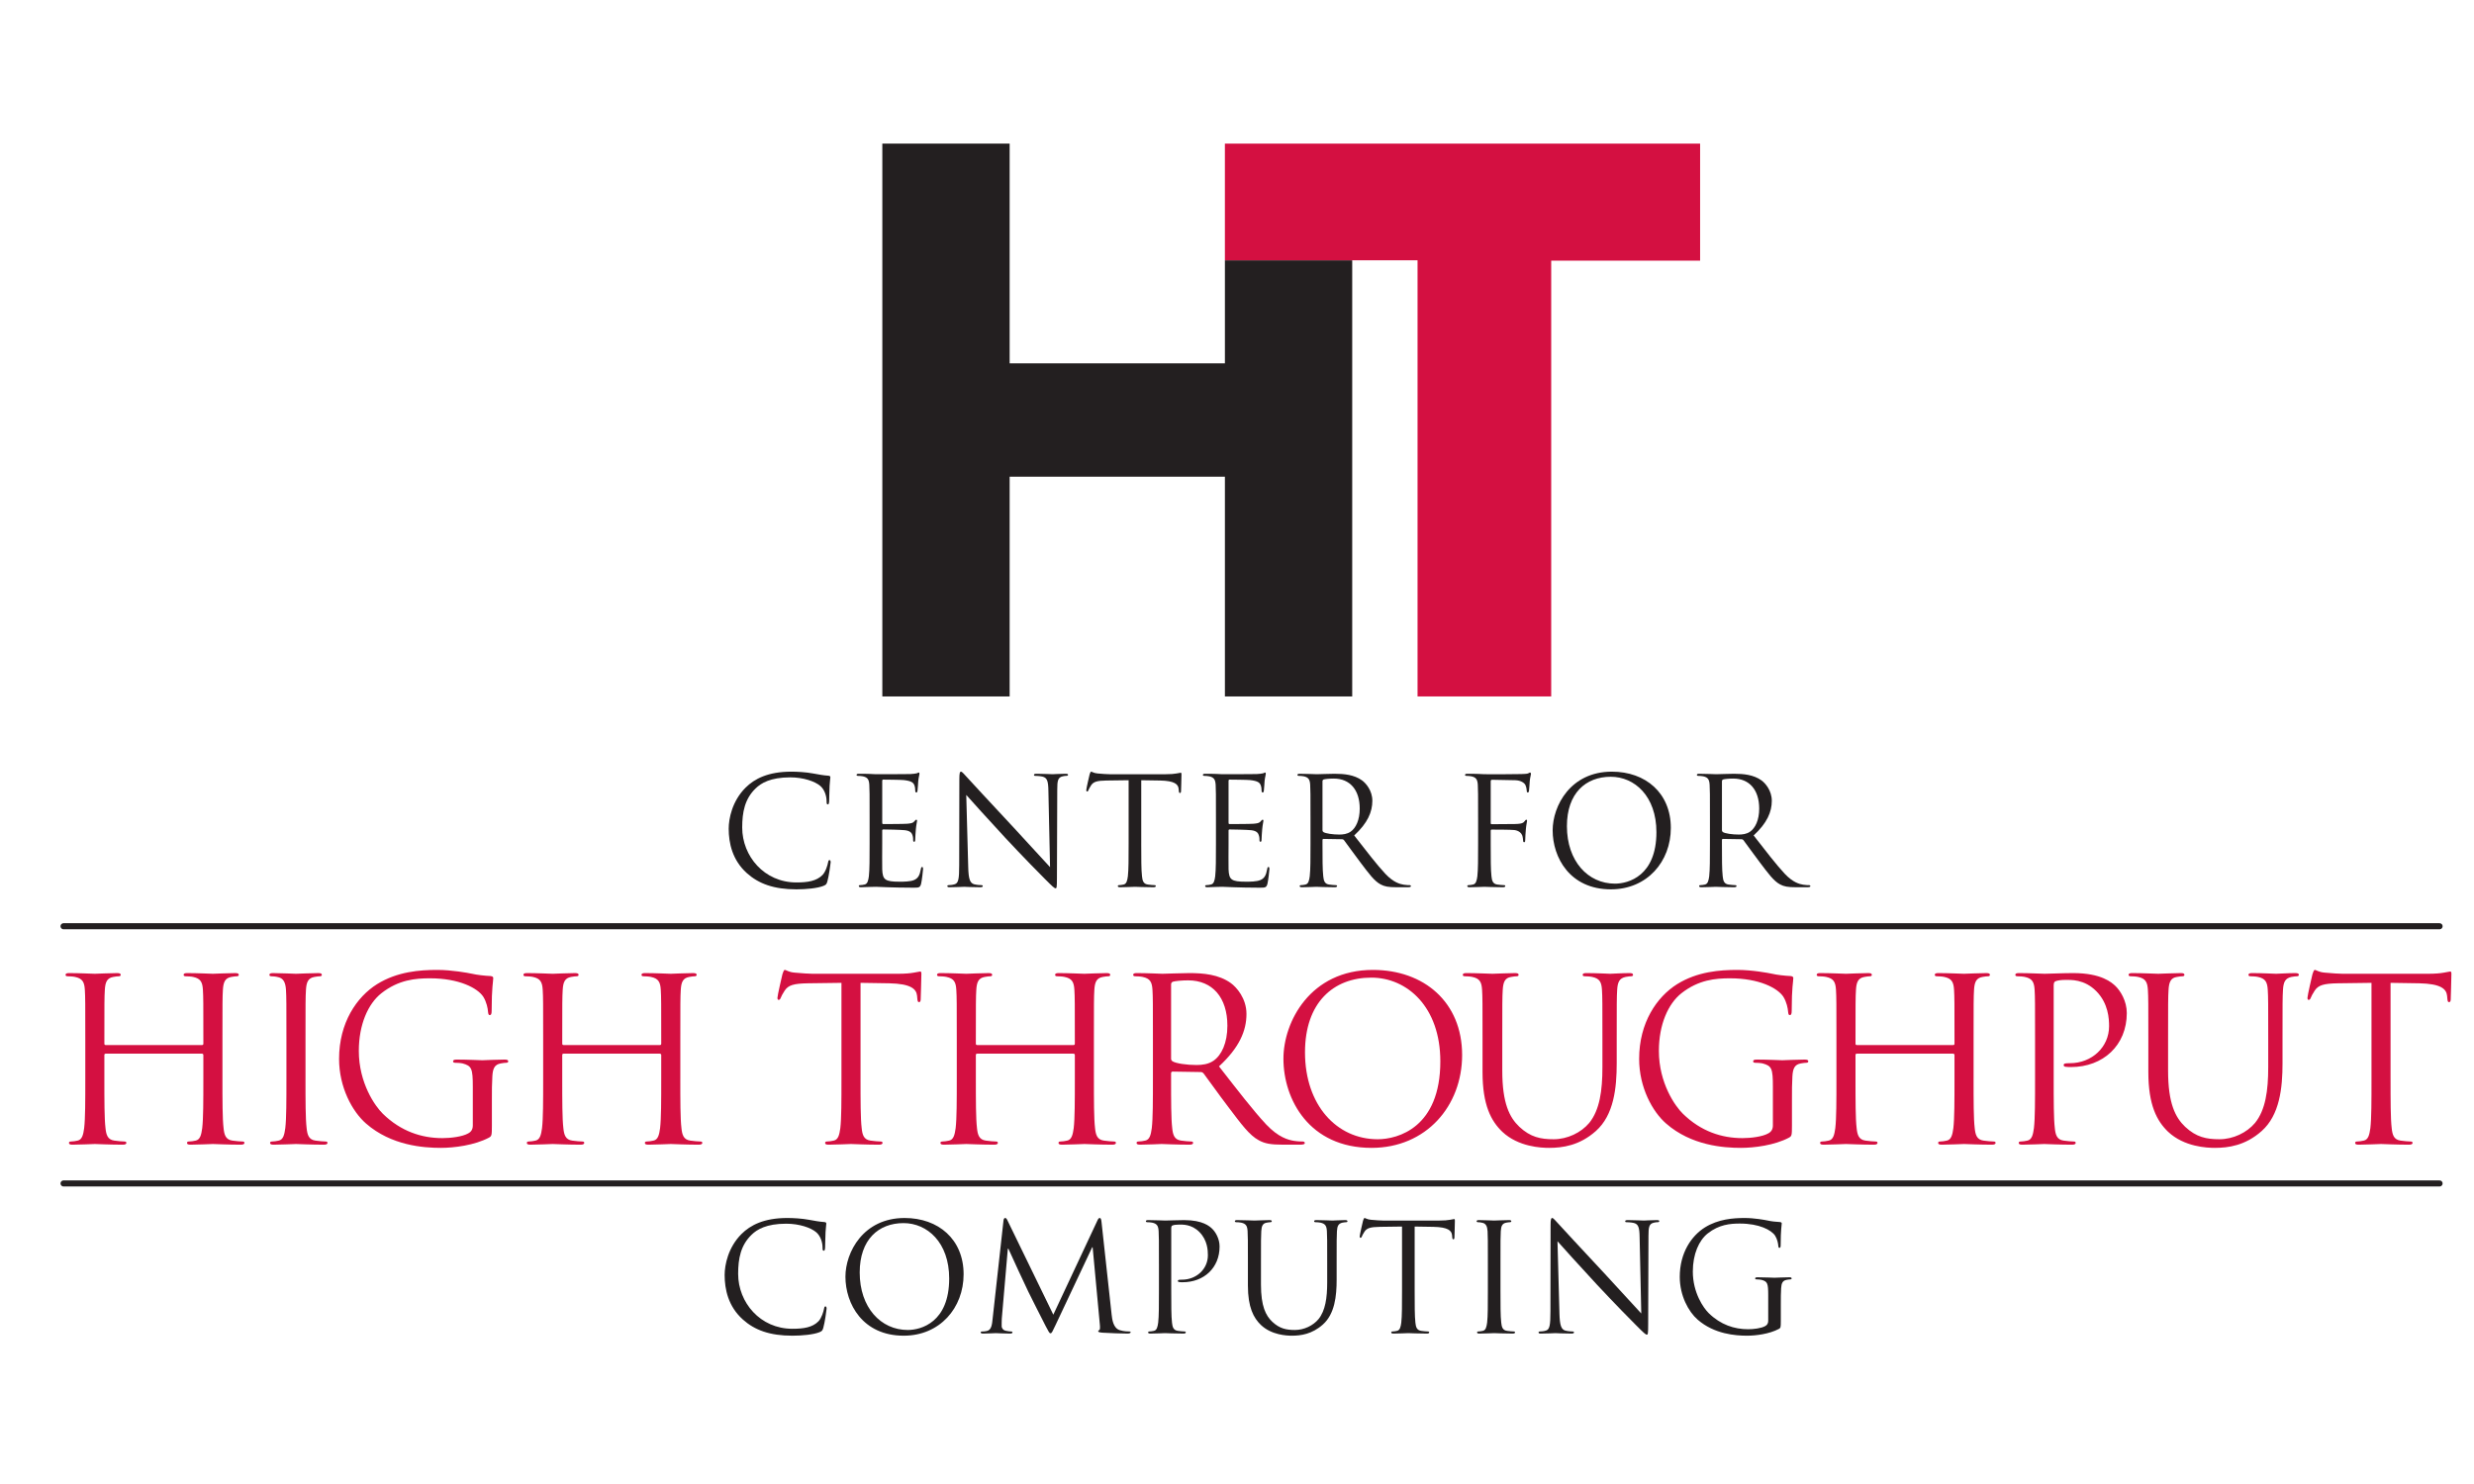 <?xml version="1.0" encoding="UTF-8" standalone="no"?>
<svg
   xmlns:dc="http://purl.org/dc/elements/1.1/"
   xmlns:cc="http://creativecommons.org/ns#"
   xmlns:rdf="http://www.w3.org/1999/02/22-rdf-syntax-ns#"
   xmlns:svg="http://www.w3.org/2000/svg"
   xmlns="http://www.w3.org/2000/svg"
   xmlns:sodipodi="http://sodipodi.sourceforge.net/DTD/sodipodi-0.dtd"
   xmlns:inkscape="http://www.inkscape.org/namespaces/inkscape"
   version="1.1"
   id="svg148"
   xml:space="preserve"
   width="250"
   height="150"
   viewBox="0 0 250 150"
   sodipodi:docname="CHTCandOSG copy.svg"
   inkscape:version="1.0.2 (e86c8708, 2021-01-15)"><defs
     id="defs152" /><sodipodi:namedview
     pagecolor="#ffffff"
     bordercolor="#666666"
     borderopacity="1"
     objecttolerance="10"
     gridtolerance="10"
     guidetolerance="10"
     inkscape:pageopacity="0"
     inkscape:pageshadow="2"
     inkscape:window-width="1322"
     inkscape:window-height="762"
     id="namedview150"
     showgrid="false"
     inkscape:zoom="0.69602273"
     inkscape:cx="41.126538"
     inkscape:cy="120.60485"
     inkscape:window-x="118"
     inkscape:window-y="25"
     inkscape:window-maximized="0"
     inkscape:current-layer="g156"
     inkscape:document-rotation="0" /><g
     id="g156"
     inkscape:groupmode="layer"
     inkscape:label="ink_ext_XXXXXX"
     transform="matrix(1.333,0,0,-1.333,-284.98,605.503)"><g
       id="g1510"
       transform="translate(64.42,34.482)"><path
         d="m 205.985,353.551 c -1.103,0.99 -1.376,2.288 -1.376,3.369 0,0.763 0.261,2.094 1.274,3.108 0.684,0.683 1.72,1.218 3.473,1.218 0.455,0 1.092,-0.034 1.65,-0.137 0.433,-0.079 0.797,-0.148 1.161,-0.17 0.125,-0.012 0.148,-0.057 0.148,-0.125 0,-0.092 -0.035,-0.228 -0.057,-0.638 -0.023,-0.376 -0.023,-1.002 -0.034,-1.173 -0.012,-0.171 -0.034,-0.239 -0.103,-0.239 -0.079,0 -0.091,0.08 -0.091,0.239 0,0.444 -0.182,0.911 -0.478,1.161 -0.399,0.342 -1.275,0.65 -2.276,0.65 -1.514,0 -2.22,-0.445 -2.619,-0.832 -0.831,-0.796 -1.024,-1.81 -1.024,-2.971 0,-2.174 1.674,-4.166 4.109,-4.166 0.854,0 1.526,0.103 1.981,0.569 0.239,0.251 0.387,0.752 0.421,0.957 0.023,0.125 0.046,0.17 0.114,0.17 0.057,0 0.08,-0.08 0.08,-0.17 0,-0.08 -0.137,-1.07 -0.251,-1.457 -0.068,-0.217 -0.091,-0.24 -0.296,-0.33 -0.455,-0.183 -1.32,-0.262 -2.049,-0.262 -1.707,0 -2.857,0.421 -3.757,1.229"
         style="fill:#231f20;fill-opacity:1;fill-rule:nonzero;stroke:none;stroke-width:0.1"
         id="path1094" /><path
         d="m 215.291,357.786 c 0,1.775 0,2.094 -0.023,2.458 -0.023,0.387 -0.114,0.57 -0.49,0.649 -0.09,0.023 -0.284,0.034 -0.386,0.034 -0.046,0 -0.091,0.023 -0.091,0.069 0,0.068 0.057,0.09 0.182,0.09 0.261,0 0.569,0 0.819,-0.011 l 0.467,-0.023 c 0.08,0 2.345,0 2.607,0.012 0.216,0.011 0.399,0.034 0.489,0.057 0.057,0.011 0.103,0.057 0.16,0.057 0.034,0 0.045,-0.046 0.045,-0.103 0,-0.079 -0.057,-0.216 -0.091,-0.535 -0.011,-0.114 -0.035,-0.615 -0.057,-0.751 -0.012,-0.057 -0.034,-0.125 -0.079,-0.125 -0.068,0 -0.092,0.057 -0.092,0.147 0,0.08 -0.011,0.274 -0.068,0.411 -0.079,0.182 -0.194,0.318 -0.808,0.386 -0.193,0.023 -1.434,0.035 -1.559,0.035 -0.046,0 -0.069,-0.035 -0.069,-0.114 v -3.142 c 0,-0.08 0.012,-0.114 0.069,-0.114 0.147,0 1.547,0 1.809,0.023 0.274,0.023 0.433,0.045 0.535,0.159 0.08,0.091 0.125,0.148 0.171,0.148 0.034,0 0.057,-0.023 0.057,-0.091 0,-0.068 -0.057,-0.262 -0.091,-0.637 -0.022,-0.228 -0.046,-0.649 -0.046,-0.729 0,-0.091 0,-0.216 -0.079,-0.216 -0.058,0 -0.08,0.046 -0.08,0.103 0,0.113 0,0.227 -0.045,0.375 -0.046,0.16 -0.148,0.353 -0.593,0.399 -0.306,0.034 -1.433,0.056 -1.627,0.056 -0.057,0 -0.08,-0.034 -0.08,-0.079 v -1.002 c 0,-0.387 -0.012,-1.707 0,-1.946 0.034,-0.786 0.205,-0.934 1.321,-0.934 0.295,0 0.796,0 1.092,0.125 0.296,0.126 0.433,0.353 0.513,0.82 0.022,0.125 0.045,0.171 0.103,0.171 0.067,0 0.067,-0.091 0.067,-0.171 0,-0.091 -0.091,-0.865 -0.148,-1.104 -0.08,-0.296 -0.17,-0.296 -0.615,-0.296 -0.853,0 -1.479,0.022 -1.923,0.034 -0.444,0.023 -0.717,0.034 -0.888,0.034 -0.023,0 -0.216,0 -0.455,-0.011 -0.228,0 -0.49,-0.023 -0.661,-0.023 -0.125,0 -0.181,0.023 -0.181,0.091 0,0.034 0.022,0.068 0.091,0.068 0.102,0 0.239,0.023 0.341,0.046 0.228,0.045 0.285,0.296 0.331,0.626 0.056,0.478 0.056,1.377 0.056,2.47 v 2.004"
         style="fill:#231f20;fill-opacity:1;fill-rule:nonzero;stroke:none;stroke-width:0.1"
         id="path1096" /><path
         d="m 222.766,354.029 c 0.022,-0.933 0.136,-1.229 0.443,-1.32 0.217,-0.057 0.467,-0.069 0.569,-0.069 0.057,0 0.091,-0.022 0.091,-0.068 0,-0.068 -0.068,-0.091 -0.205,-0.091 -0.648,0 -1.103,0.034 -1.206,0.034 -0.102,0 -0.581,-0.034 -1.093,-0.034 -0.114,0 -0.182,0.011 -0.182,0.091 0,0.046 0.034,0.068 0.092,0.068 0.09,0 0.295,0.012 0.465,0.069 0.286,0.08 0.342,0.41 0.342,1.445 l 0.012,6.523 c 0,0.444 0.034,0.569 0.125,0.569 0.091,0 0.284,-0.25 0.398,-0.364 0.171,-0.194 1.868,-2.027 3.62,-3.905 1.127,-1.207 2.368,-2.595 2.732,-2.971 l -0.125,5.783 c -0.012,0.74 -0.091,0.99 -0.444,1.081 -0.205,0.046 -0.467,0.057 -0.558,0.057 -0.079,0 -0.091,0.034 -0.091,0.08 0,0.068 0.091,0.079 0.228,0.079 0.512,0 1.058,-0.034 1.183,-0.034 0.126,0 0.501,0.034 0.968,0.034 0.125,0 0.205,-0.011 0.205,-0.079 0,-0.046 -0.046,-0.08 -0.125,-0.08 -0.058,0 -0.137,0 -0.273,-0.034 -0.376,-0.079 -0.421,-0.33 -0.421,-1.013 l -0.024,-6.671 c 0,-0.751 -0.022,-0.808 -0.102,-0.808 -0.091,0 -0.228,0.125 -0.83,0.729 -0.126,0.114 -1.765,1.787 -2.972,3.085 -1.32,1.423 -2.606,2.857 -2.971,3.266 l 0.149,-5.452"
         style="fill:#231f20;fill-opacity:1;fill-rule:nonzero;stroke:none;stroke-width:0.1"
         id="path1098" /><path
         d="m 235.883,355.782 c 0,-1.093 0,-1.992 0.057,-2.47 0.034,-0.33 0.102,-0.581 0.443,-0.626 0.16,-0.023 0.41,-0.046 0.513,-0.046 0.068,0 0.09,-0.034 0.09,-0.068 0,-0.057 -0.056,-0.091 -0.181,-0.091 -0.626,0 -1.344,0.034 -1.401,0.034 -0.056,0 -0.774,-0.034 -1.115,-0.034 -0.125,0 -0.182,0.023 -0.182,0.091 0,0.034 0.023,0.068 0.09,0.068 0.103,0 0.24,0.023 0.342,0.046 0.228,0.045 0.285,0.296 0.33,0.626 0.057,0.478 0.057,1.377 0.057,2.47 v 4.815 l -1.685,-0.023 c -0.705,-0.011 -0.978,-0.091 -1.161,-0.364 -0.125,-0.194 -0.159,-0.273 -0.193,-0.353 -0.034,-0.091 -0.068,-0.114 -0.113,-0.114 -0.035,0 -0.058,0.034 -0.058,0.103 0,0.113 0.228,1.093 0.251,1.184 0.022,0.068 0.068,0.216 0.113,0.216 0.08,0 0.195,-0.114 0.501,-0.137 0.33,-0.034 0.763,-0.057 0.9,-0.057 h 4.268 c 0.364,0 0.626,0.023 0.809,0.057 0.171,0.023 0.273,0.057 0.318,0.057 0.057,0 0.057,-0.068 0.057,-0.136 0,-0.342 -0.034,-1.127 -0.034,-1.253 0,-0.102 -0.034,-0.148 -0.08,-0.148 -0.056,0 -0.08,0.035 -0.09,0.194 l -0.012,0.125 c -0.034,0.341 -0.308,0.604 -1.4,0.626 l -1.434,0.023 v -4.815"
         style="fill:#231f20;fill-opacity:1;fill-rule:nonzero;stroke:none;stroke-width:0.1"
         id="path1100" /><path
         d="m 241.546,357.786 c 0,1.775 0,2.094 -0.022,2.458 -0.024,0.387 -0.115,0.57 -0.491,0.649 -0.09,0.023 -0.284,0.034 -0.386,0.034 -0.046,0 -0.091,0.023 -0.091,0.069 0,0.068 0.056,0.09 0.181,0.09 0.262,0 0.57,0 0.82,-0.011 l 0.467,-0.023 c 0.08,0 2.345,0 2.607,0.012 0.216,0.011 0.398,0.034 0.489,0.057 0.057,0.011 0.103,0.057 0.159,0.057 0.035,0 0.046,-0.046 0.046,-0.103 0,-0.079 -0.057,-0.216 -0.091,-0.535 -0.011,-0.114 -0.035,-0.615 -0.057,-0.751 -0.011,-0.057 -0.034,-0.125 -0.079,-0.125 -0.069,0 -0.092,0.057 -0.092,0.147 0,0.08 -0.011,0.274 -0.068,0.411 -0.079,0.182 -0.194,0.318 -0.808,0.386 -0.193,0.023 -1.435,0.035 -1.56,0.035 -0.045,0 -0.068,-0.035 -0.068,-0.114 v -3.142 c 0,-0.08 0.012,-0.114 0.068,-0.114 0.148,0 1.548,0 1.81,0.023 0.273,0.023 0.433,0.045 0.535,0.159 0.08,0.091 0.125,0.148 0.171,0.148 0.034,0 0.057,-0.023 0.057,-0.091 0,-0.068 -0.057,-0.262 -0.091,-0.637 -0.023,-0.228 -0.046,-0.649 -0.046,-0.729 0,-0.091 0,-0.216 -0.079,-0.216 -0.058,0 -0.08,0.046 -0.08,0.103 0,0.113 0,0.227 -0.046,0.375 -0.045,0.16 -0.148,0.353 -0.592,0.399 -0.307,0.034 -1.433,0.056 -1.627,0.056 -0.057,0 -0.08,-0.034 -0.08,-0.079 v -1.002 c 0,-0.387 -0.012,-1.707 0,-1.946 0.034,-0.786 0.205,-0.934 1.32,-0.934 0.296,0 0.797,0 1.093,0.125 0.296,0.126 0.433,0.353 0.513,0.82 0.022,0.125 0.045,0.171 0.101,0.171 0.069,0 0.069,-0.091 0.069,-0.171 0,-0.091 -0.091,-0.865 -0.148,-1.104 -0.08,-0.296 -0.171,-0.296 -0.615,-0.296 -0.853,0 -1.479,0.022 -1.923,0.034 -0.444,0.023 -0.718,0.034 -0.888,0.034 -0.023,0 -0.216,0 -0.455,-0.011 -0.228,0 -0.49,-0.023 -0.661,-0.023 -0.125,0 -0.181,0.023 -0.181,0.091 0,0.034 0.022,0.068 0.091,0.068 0.102,0 0.239,0.023 0.34,0.046 0.229,0.045 0.286,0.296 0.331,0.626 0.057,0.478 0.057,1.377 0.057,2.47 v 2.004"
         style="fill:#231f20;fill-opacity:1;fill-rule:nonzero;stroke:none;stroke-width:0.1"
         id="path1102" /><path
         d="m 249.623,356.795 c 0,-0.057 0.024,-0.102 0.08,-0.136 0.171,-0.103 0.695,-0.182 1.196,-0.182 0.273,0 0.591,0.034 0.853,0.216 0.399,0.273 0.694,0.887 0.694,1.753 0,1.423 -0.751,2.276 -1.968,2.276 -0.342,0 -0.65,-0.034 -0.763,-0.068 -0.058,-0.023 -0.092,-0.068 -0.092,-0.136 z m -0.91,0.991 c 0,1.775 0,2.094 -0.023,2.458 -0.023,0.387 -0.114,0.57 -0.49,0.649 -0.09,0.023 -0.284,0.034 -0.386,0.034 -0.046,0 -0.091,0.023 -0.091,0.069 0,0.068 0.056,0.09 0.181,0.09 0.513,0 1.23,-0.034 1.287,-0.034 0.126,0 0.99,0.034 1.343,0.034 0.717,0 1.48,-0.068 2.083,-0.5 0.285,-0.205 0.785,-0.763 0.785,-1.549 0,-0.842 -0.352,-1.684 -1.376,-2.629 0.933,-1.195 1.707,-2.208 2.367,-2.914 0.615,-0.649 1.104,-0.774 1.388,-0.82 0.217,-0.034 0.376,-0.034 0.445,-0.034 0.056,0 0.102,-0.034 0.102,-0.068 0,-0.068 -0.068,-0.091 -0.273,-0.091 h -0.809 c -0.636,0 -0.922,0.057 -1.218,0.216 -0.489,0.262 -0.887,0.82 -1.536,1.674 -0.478,0.625 -1.013,1.388 -1.241,1.684 -0.045,0.046 -0.079,0.068 -0.147,0.068 l -1.401,0.023 c -0.056,0 -0.08,-0.034 -0.08,-0.091 v -0.273 c 0,-1.093 0,-1.992 0.058,-2.47 0.034,-0.33 0.102,-0.581 0.443,-0.626 0.159,-0.023 0.41,-0.046 0.513,-0.046 0.068,0 0.091,-0.034 0.091,-0.068 0,-0.057 -0.057,-0.091 -0.183,-0.091 -0.626,0 -1.343,0.034 -1.399,0.034 -0.012,0 -0.729,-0.034 -1.071,-0.034 -0.125,0 -0.181,0.023 -0.181,0.091 0,0.034 0.022,0.068 0.091,0.068 0.102,0 0.239,0.023 0.341,0.046 0.228,0.045 0.284,0.296 0.33,0.626 0.057,0.478 0.057,1.377 0.057,2.47 v 2.004"
         style="fill:#231f20;fill-opacity:1;fill-rule:nonzero;stroke:none;stroke-width:0.1"
         id="path1104" /><path
         d="m 261.419,357.786 c 0,1.775 0,2.094 -0.022,2.458 -0.024,0.387 -0.115,0.57 -0.491,0.649 -0.09,0.023 -0.284,0.034 -0.386,0.034 -0.046,0 -0.091,0.023 -0.091,0.069 0,0.068 0.056,0.09 0.181,0.09 0.262,0 0.57,0 0.82,-0.011 l 0.467,-0.023 c 0.228,-0.011 2.539,0 2.8,0.012 0.216,0.011 0.399,0.011 0.501,0.045 0.069,0.023 0.114,0.069 0.16,0.069 0.044,0 0.068,-0.046 0.068,-0.103 0,-0.079 -0.057,-0.216 -0.091,-0.535 -0.012,-0.114 -0.034,-0.615 -0.058,-0.751 -0.01,-0.057 -0.034,-0.125 -0.09,-0.125 -0.057,0 -0.08,0.057 -0.08,0.136 0,0.091 -0.035,0.285 -0.102,0.433 -0.068,0.148 -0.331,0.353 -0.774,0.364 l -1.753,0.034 c -0.069,0 -0.103,-0.034 -0.103,-0.125 v -3.142 c 0,-0.068 0.012,-0.102 0.08,-0.102 l 1.457,0.011 c 0.194,0 0.353,0 0.512,0.012 0.273,0.022 0.421,0.056 0.523,0.205 0.046,0.056 0.08,0.113 0.125,0.113 0.046,0 0.058,-0.034 0.058,-0.091 0,-0.068 -0.058,-0.262 -0.091,-0.637 -0.023,-0.228 -0.046,-0.683 -0.046,-0.763 0,-0.102 0,-0.216 -0.08,-0.216 -0.056,0 -0.079,0.045 -0.079,0.102 -0.012,0.114 -0.023,0.273 -0.068,0.41 -0.058,0.16 -0.239,0.364 -0.592,0.41 -0.285,0.034 -1.525,0.034 -1.719,0.034 -0.057,0 -0.08,-0.023 -0.08,-0.102 v -0.968 c 0,-1.093 0,-1.992 0.057,-2.47 0.034,-0.33 0.102,-0.581 0.444,-0.626 0.159,-0.023 0.409,-0.046 0.512,-0.046 0.068,0 0.092,-0.034 0.092,-0.068 0,-0.057 -0.058,-0.091 -0.183,-0.091 -0.626,0 -1.343,0.034 -1.4,0.034 -0.057,0 -0.774,-0.034 -1.116,-0.034 -0.125,0 -0.181,0.023 -0.181,0.091 0,0.034 0.022,0.068 0.091,0.068 0.102,0 0.239,0.023 0.34,0.046 0.229,0.045 0.286,0.296 0.331,0.626 0.057,0.478 0.057,1.377 0.057,2.47 v 2.004"
         style="fill:#231f20;fill-opacity:1;fill-rule:nonzero;stroke:none;stroke-width:0.1"
         id="path1106" /><path
         d="m 271.795,352.754 c 1.024,0 3.142,0.592 3.142,3.905 0,2.732 -1.661,4.2 -3.46,4.2 -1.902,0 -3.325,-1.252 -3.325,-3.745 0,-2.653 1.594,-4.36 3.643,-4.36 z m -0.238,8.492 c 2.56,0 4.472,-1.617 4.472,-4.269 0,-2.55 -1.797,-4.655 -4.541,-4.655 -3.119,0 -4.417,2.424 -4.417,4.473 0,1.844 1.343,4.451 4.486,4.451"
         style="fill:#231f20;fill-opacity:1;fill-rule:nonzero;stroke:none;stroke-width:0.1"
         id="path1108" /><path
         d="m 279.904,356.795 c 0,-0.057 0.024,-0.102 0.081,-0.136 0.17,-0.103 0.694,-0.182 1.195,-0.182 0.273,0 0.592,0.034 0.853,0.216 0.399,0.273 0.695,0.887 0.695,1.753 0,1.423 -0.751,2.276 -1.969,2.276 -0.342,0 -0.649,-0.034 -0.763,-0.068 -0.057,-0.023 -0.092,-0.068 -0.092,-0.136 z m -0.91,0.991 c 0,1.775 0,2.094 -0.023,2.458 -0.023,0.387 -0.113,0.57 -0.489,0.649 -0.091,0.023 -0.285,0.034 -0.387,0.034 -0.046,0 -0.091,0.023 -0.091,0.069 0,0.068 0.057,0.09 0.182,0.09 0.512,0 1.229,-0.034 1.286,-0.034 0.126,0 0.99,0.034 1.344,0.034 0.716,0 1.479,-0.068 2.083,-0.5 0.284,-0.205 0.785,-0.763 0.785,-1.549 0,-0.842 -0.353,-1.684 -1.377,-2.629 0.933,-1.195 1.707,-2.208 2.367,-2.914 0.615,-0.649 1.104,-0.774 1.389,-0.82 0.216,-0.034 0.376,-0.034 0.444,-0.034 0.057,0 0.103,-0.034 0.103,-0.068 0,-0.068 -0.069,-0.091 -0.274,-0.091 h -0.809 c -0.636,0 -0.921,0.057 -1.217,0.216 -0.49,0.262 -0.888,0.82 -1.536,1.674 -0.479,0.625 -1.014,1.388 -1.242,1.684 -0.045,0.046 -0.079,0.068 -0.147,0.068 l -1.4,0.023 c -0.057,0 -0.081,-0.034 -0.081,-0.091 v -0.273 c 0,-1.093 0,-1.992 0.058,-2.47 0.034,-0.33 0.103,-0.581 0.443,-0.626 0.16,-0.023 0.411,-0.046 0.513,-0.046 0.068,0 0.091,-0.034 0.091,-0.068 0,-0.057 -0.057,-0.091 -0.183,-0.091 -0.626,0 -1.342,0.034 -1.399,0.034 -0.012,0 -0.729,-0.034 -1.07,-0.034 -0.125,0 -0.182,0.023 -0.182,0.091 0,0.034 0.022,0.068 0.091,0.068 0.102,0 0.239,0.023 0.342,0.046 0.227,0.045 0.284,0.296 0.33,0.626 0.056,0.478 0.056,1.377 0.056,2.47 v 2.004"
         style="fill:#231f20;fill-opacity:1;fill-rule:nonzero;stroke:none;stroke-width:0.1"
         id="path1110" /><path
         d="m 166.231,337.952 c 0,-1.653 0,-3.013 0.086,-3.736 0.051,-0.499 0.154,-0.877 0.67,-0.946 0.242,-0.035 0.621,-0.069 0.775,-0.069 0.103,0 0.138,-0.052 0.138,-0.103 0,-0.086 -0.086,-0.138 -0.276,-0.138 -0.946,0 -2.03,0.052 -2.116,0.052 -0.087,0 -1.171,-0.052 -1.688,-0.052 -0.189,0 -0.275,0.034 -0.275,0.138 0,0.051 0.035,0.103 0.138,0.103 0.155,0 0.361,0.034 0.516,0.069 0.344,0.069 0.431,0.447 0.499,0.946 0.086,0.723 0.086,2.083 0.086,3.736 v 1.807 c 0,0.069 -0.051,0.103 -0.102,0.103 h -7.299 c -0.051,0 -0.103,-0.018 -0.103,-0.103 v -1.807 c 0,-1.653 0,-3.013 0.086,-3.736 0.052,-0.499 0.156,-0.877 0.671,-0.946 0.241,-0.035 0.62,-0.069 0.775,-0.069 0.103,0 0.137,-0.052 0.137,-0.103 0,-0.086 -0.086,-0.138 -0.275,-0.138 -0.946,0 -2.03,0.052 -2.117,0.052 -0.086,0 -1.17,-0.052 -1.687,-0.052 -0.189,0 -0.275,0.034 -0.275,0.138 0,0.051 0.034,0.103 0.138,0.103 0.155,0 0.361,0.034 0.516,0.069 0.345,0.069 0.431,0.447 0.499,0.946 0.086,0.723 0.086,2.083 0.086,3.736 v 3.029 c 0,2.685 0,3.167 -0.034,3.718 -0.034,0.585 -0.172,0.86 -0.74,0.981 -0.138,0.034 -0.431,0.051 -0.585,0.051 -0.07,0 -0.138,0.035 -0.138,0.103 0,0.104 0.086,0.138 0.275,0.138 0.775,0 1.859,-0.052 1.945,-0.052 0.087,0 1.171,0.052 1.687,0.052 0.19,0 0.276,-0.034 0.276,-0.138 0,-0.068 -0.07,-0.103 -0.138,-0.103 -0.121,0 -0.224,-0.017 -0.431,-0.051 -0.465,-0.086 -0.602,-0.379 -0.636,-0.981 -0.035,-0.551 -0.035,-1.033 -0.035,-3.718 v -0.362 c 0,-0.086 0.052,-0.103 0.103,-0.103 h 7.299 c 0.051,0 0.102,0.017 0.102,0.103 v 0.362 c 0,2.685 0,3.167 -0.034,3.718 -0.034,0.585 -0.172,0.86 -0.74,0.981 -0.138,0.034 -0.43,0.051 -0.585,0.051 -0.069,0 -0.138,0.035 -0.138,0.103 0,0.104 0.086,0.138 0.276,0.138 0.774,0 1.858,-0.052 1.945,-0.052 0.086,0 1.17,0.052 1.686,0.052 0.19,0 0.276,-0.034 0.276,-0.138 0,-0.068 -0.069,-0.103 -0.138,-0.103 -0.121,0 -0.223,-0.017 -0.43,-0.051 -0.465,-0.086 -0.603,-0.379 -0.637,-0.981 -0.034,-0.551 -0.034,-1.033 -0.034,-3.718 v -3.029"
         style="fill:#d41041;fill-opacity:1;fill-rule:nonzero;stroke:none;stroke-width:0.1"
         id="path1112" /><path
         d="m 172.527,337.952 c 0,-1.653 0,-3.013 0.086,-3.736 0.052,-0.499 0.155,-0.877 0.671,-0.946 0.242,-0.035 0.62,-0.069 0.775,-0.069 0.103,0 0.137,-0.052 0.137,-0.103 0,-0.086 -0.086,-0.138 -0.275,-0.138 -0.946,0 -2.03,0.052 -2.116,0.052 -0.087,0 -1.171,-0.052 -1.688,-0.052 -0.189,0 -0.275,0.034 -0.275,0.138 0,0.051 0.035,0.103 0.138,0.103 0.155,0 0.361,0.034 0.516,0.069 0.344,0.069 0.431,0.447 0.499,0.946 0.086,0.723 0.086,2.083 0.086,3.736 v 3.029 c 0,2.685 0,3.167 -0.034,3.718 -0.034,0.585 -0.207,0.878 -0.585,0.963 -0.189,0.052 -0.413,0.069 -0.534,0.069 -0.068,0 -0.138,0.035 -0.138,0.103 0,0.104 0.087,0.138 0.276,0.138 0.568,0 1.652,-0.052 1.739,-0.052 0.086,0 1.17,0.052 1.686,0.052 0.19,0 0.276,-0.034 0.276,-0.138 0,-0.068 -0.07,-0.103 -0.138,-0.103 -0.121,0 -0.224,-0.017 -0.431,-0.051 -0.464,-0.086 -0.602,-0.379 -0.636,-0.981 -0.035,-0.551 -0.035,-1.033 -0.035,-3.718 v -3.029"
         style="fill:#d41041;fill-opacity:1;fill-rule:nonzero;stroke:none;stroke-width:0.1"
         id="path1114" /><path
         d="m 185.211,337.349 c 0,1.394 -0.086,1.583 -0.774,1.773 -0.138,0.034 -0.431,0.051 -0.585,0.051 -0.07,0 -0.138,0.035 -0.138,0.104 0,0.103 0.086,0.137 0.275,0.137 0.775,0 1.859,-0.051 1.945,-0.051 0.086,0 1.171,0.051 1.687,0.051 0.19,0 0.276,-0.034 0.276,-0.137 0,-0.069 -0.07,-0.104 -0.138,-0.104 -0.121,0 -0.224,-0.017 -0.431,-0.051 -0.465,-0.086 -0.602,-0.379 -0.636,-0.981 -0.035,-0.551 -0.035,-1.067 -0.035,-1.79 v -1.928 c 0,-0.775 -0.017,-0.809 -0.223,-0.929 -1.102,-0.585 -2.652,-0.775 -3.65,-0.775 -1.307,0 -3.752,0.172 -5.663,1.842 -1.05,0.912 -2.048,2.754 -2.048,4.905 0,2.754 1.343,4.699 2.874,5.663 1.55,0.964 3.254,1.084 4.58,1.084 1.083,0 2.305,-0.223 2.632,-0.293 0.362,-0.086 0.964,-0.154 1.395,-0.172 0.172,-0.017 0.206,-0.086 0.206,-0.154 0,-0.242 -0.12,-0.723 -0.12,-2.445 0,-0.275 -0.034,-0.361 -0.155,-0.361 -0.086,0 -0.103,0.103 -0.121,0.258 -0.017,0.241 -0.103,0.723 -0.361,1.136 -0.431,0.654 -1.824,1.395 -4.045,1.395 -1.084,0 -2.375,-0.104 -3.683,-1.137 -0.998,-0.791 -1.705,-2.358 -1.705,-4.371 0,-2.428 1.223,-4.183 1.826,-4.768 1.359,-1.325 2.925,-1.842 4.508,-1.842 0.621,0 1.515,0.103 1.963,0.362 0.224,0.12 0.344,0.309 0.344,0.602 v 2.926"
         style="fill:#d41041;fill-opacity:1;fill-rule:nonzero;stroke:none;stroke-width:0.1"
         id="path1116" /><path
         d="m 200.941,337.952 c 0,-1.653 0,-3.013 0.086,-3.736 0.051,-0.499 0.155,-0.877 0.67,-0.946 0.242,-0.035 0.621,-0.069 0.775,-0.069 0.103,0 0.138,-0.052 0.138,-0.103 0,-0.086 -0.086,-0.138 -0.276,-0.138 -0.946,0 -2.03,0.052 -2.117,0.052 -0.086,0 -1.17,-0.052 -1.687,-0.052 -0.189,0 -0.275,0.034 -0.275,0.138 0,0.051 0.034,0.103 0.138,0.103 0.155,0 0.361,0.034 0.516,0.069 0.345,0.069 0.431,0.447 0.499,0.946 0.086,0.723 0.086,2.083 0.086,3.736 v 1.807 c 0,0.069 -0.051,0.103 -0.103,0.103 h -7.297 c -0.052,0 -0.104,-0.018 -0.104,-0.103 v -1.807 c 0,-1.653 0,-3.013 0.086,-3.736 0.052,-0.499 0.155,-0.877 0.671,-0.946 0.241,-0.035 0.62,-0.069 0.775,-0.069 0.103,0 0.137,-0.052 0.137,-0.103 0,-0.086 -0.086,-0.138 -0.275,-0.138 -0.946,0 -2.03,0.052 -2.116,0.052 -0.087,0 -1.171,-0.052 -1.688,-0.052 -0.189,0 -0.275,0.034 -0.275,0.138 0,0.051 0.035,0.103 0.138,0.103 0.155,0 0.361,0.034 0.516,0.069 0.344,0.069 0.431,0.447 0.499,0.946 0.086,0.723 0.086,2.083 0.086,3.736 v 3.029 c 0,2.685 0,3.167 -0.034,3.718 -0.034,0.585 -0.172,0.86 -0.74,0.981 -0.138,0.034 -0.43,0.051 -0.585,0.051 -0.07,0 -0.138,0.035 -0.138,0.103 0,0.104 0.086,0.138 0.275,0.138 0.775,0 1.859,-0.052 1.946,-0.052 0.086,0 1.17,0.052 1.686,0.052 0.19,0 0.276,-0.034 0.276,-0.138 0,-0.068 -0.07,-0.103 -0.138,-0.103 -0.121,0 -0.224,-0.017 -0.431,-0.051 -0.465,-0.086 -0.602,-0.379 -0.636,-0.981 -0.035,-0.551 -0.035,-1.033 -0.035,-3.718 v -0.362 c 0,-0.086 0.052,-0.103 0.104,-0.103 h 7.297 c 0.052,0 0.103,0.017 0.103,0.103 v 0.362 c 0,2.685 0,3.167 -0.034,3.718 -0.034,0.585 -0.172,0.86 -0.74,0.981 -0.138,0.034 -0.431,0.051 -0.585,0.051 -0.069,0 -0.138,0.035 -0.138,0.103 0,0.104 0.086,0.138 0.276,0.138 0.774,0 1.858,-0.052 1.944,-0.052 0.087,0 1.171,0.052 1.687,0.052 0.19,0 0.276,-0.034 0.276,-0.138 0,-0.068 -0.07,-0.103 -0.138,-0.103 -0.121,0 -0.223,-0.017 -0.431,-0.051 -0.464,-0.086 -0.602,-0.379 -0.636,-0.981 -0.034,-0.551 -0.034,-1.033 -0.034,-3.718 v -3.029"
         style="fill:#d41041;fill-opacity:1;fill-rule:nonzero;stroke:none;stroke-width:0.1"
         id="path1118" /><path
         d="m 214.603,337.952 c 0,-1.653 0,-3.013 0.087,-3.736 0.05,-0.499 0.154,-0.877 0.67,-0.946 0.242,-0.035 0.62,-0.069 0.775,-0.069 0.103,0 0.138,-0.052 0.138,-0.103 0,-0.086 -0.086,-0.138 -0.276,-0.138 -0.946,0 -2.031,0.052 -2.117,0.052 -0.086,0 -1.17,-0.052 -1.686,-0.052 -0.19,0 -0.276,0.034 -0.276,0.138 0,0.051 0.034,0.103 0.138,0.103 0.155,0 0.361,0.034 0.516,0.069 0.344,0.069 0.43,0.447 0.499,0.946 0.086,0.723 0.086,2.083 0.086,3.736 v 7.28 l -2.547,-0.034 c -1.067,-0.018 -1.48,-0.138 -1.755,-0.551 -0.19,-0.292 -0.242,-0.413 -0.293,-0.534 -0.052,-0.137 -0.104,-0.172 -0.172,-0.172 -0.052,0 -0.086,0.052 -0.086,0.155 0,0.172 0.344,1.652 0.378,1.79 0.035,0.104 0.103,0.327 0.173,0.327 0.12,0 0.292,-0.172 0.756,-0.206 0.499,-0.052 1.154,-0.087 1.36,-0.087 h 6.455 c 0.551,0 0.946,0.035 1.222,0.087 0.258,0.034 0.413,0.086 0.482,0.086 0.086,0 0.086,-0.103 0.086,-0.207 0,-0.517 -0.052,-1.704 -0.052,-1.893 0,-0.155 -0.052,-0.224 -0.12,-0.224 -0.087,0 -0.121,0.052 -0.138,0.293 l -0.017,0.189 c -0.052,0.517 -0.465,0.913 -2.117,0.947 l -2.169,0.034 v -7.28"
         style="fill:#d41041;fill-opacity:1;fill-rule:nonzero;stroke:none;stroke-width:0.1"
         id="path1120" /><path
         d="m 232.295,337.952 c 0,-1.653 0,-3.013 0.086,-3.736 0.052,-0.499 0.154,-0.877 0.671,-0.946 0.241,-0.035 0.62,-0.069 0.774,-0.069 0.104,0 0.138,-0.052 0.138,-0.103 0,-0.086 -0.086,-0.138 -0.275,-0.138 -0.947,0 -2.031,0.052 -2.117,0.052 -0.087,0 -1.17,-0.052 -1.687,-0.052 -0.19,0 -0.275,0.034 -0.275,0.138 0,0.051 0.035,0.103 0.137,0.103 0.155,0 0.362,0.034 0.517,0.069 0.344,0.069 0.43,0.447 0.499,0.946 0.086,0.723 0.086,2.083 0.086,3.736 v 1.807 c 0,0.069 -0.052,0.103 -0.103,0.103 h -7.299 c -0.05,0 -0.102,-0.018 -0.102,-0.103 v -1.807 c 0,-1.653 0,-3.013 0.086,-3.736 0.052,-0.499 0.155,-0.877 0.671,-0.946 0.241,-0.035 0.62,-0.069 0.774,-0.069 0.104,0 0.138,-0.052 0.138,-0.103 0,-0.086 -0.086,-0.138 -0.276,-0.138 -0.946,0 -2.03,0.052 -2.117,0.052 -0.086,0 -1.17,-0.052 -1.686,-0.052 -0.19,0 -0.276,0.034 -0.276,0.138 0,0.051 0.035,0.103 0.138,0.103 0.155,0 0.361,0.034 0.517,0.069 0.344,0.069 0.43,0.447 0.499,0.946 0.086,0.723 0.086,2.083 0.086,3.736 v 3.029 c 0,2.685 0,3.167 -0.035,3.718 -0.034,0.585 -0.171,0.86 -0.74,0.981 -0.138,0.034 -0.43,0.051 -0.585,0.051 -0.069,0 -0.137,0.035 -0.137,0.103 0,0.104 0.085,0.138 0.275,0.138 0.774,0 1.858,-0.052 1.944,-0.052 0.087,0 1.171,0.052 1.688,0.052 0.189,0 0.275,-0.034 0.275,-0.138 0,-0.068 -0.069,-0.103 -0.138,-0.103 -0.121,0 -0.223,-0.017 -0.43,-0.051 -0.465,-0.086 -0.603,-0.379 -0.637,-0.981 -0.034,-0.551 -0.034,-1.033 -0.034,-3.718 v -0.362 c 0,-0.086 0.052,-0.103 0.102,-0.103 h 7.299 c 0.051,0 0.103,0.017 0.103,0.103 v 0.362 c 0,2.685 0,3.167 -0.034,3.718 -0.035,0.585 -0.172,0.86 -0.741,0.981 -0.137,0.034 -0.429,0.051 -0.585,0.051 -0.069,0 -0.137,0.035 -0.137,0.103 0,0.104 0.086,0.138 0.275,0.138 0.775,0 1.858,-0.052 1.945,-0.052 0.086,0 1.17,0.052 1.687,0.052 0.189,0 0.275,-0.034 0.275,-0.138 0,-0.068 -0.069,-0.103 -0.137,-0.103 -0.121,0 -0.224,-0.017 -0.431,-0.051 -0.465,-0.086 -0.603,-0.379 -0.637,-0.981 -0.034,-0.551 -0.034,-1.033 -0.034,-3.718 v -3.029"
         style="fill:#d41041;fill-opacity:1;fill-rule:nonzero;stroke:none;stroke-width:0.1"
         id="path1122" /><path
         d="m 238.145,339.483 c 0,-0.086 0.035,-0.155 0.121,-0.206 0.258,-0.155 1.05,-0.275 1.806,-0.275 0.413,0 0.896,0.051 1.291,0.326 0.603,0.414 1.05,1.343 1.05,2.651 0,2.151 -1.136,3.442 -2.977,3.442 -0.517,0 -0.981,-0.052 -1.154,-0.103 -0.086,-0.034 -0.137,-0.103 -0.137,-0.206 z m -1.377,1.498 c 0,2.685 0,3.167 -0.034,3.718 -0.035,0.585 -0.172,0.86 -0.741,0.981 -0.137,0.034 -0.43,0.051 -0.585,0.051 -0.069,0 -0.137,0.035 -0.137,0.103 0,0.104 0.086,0.138 0.275,0.138 0.774,0 1.858,-0.052 1.944,-0.052 0.19,0 1.498,0.052 2.032,0.052 1.085,0 2.238,-0.103 3.15,-0.757 0.43,-0.31 1.188,-1.153 1.188,-2.341 0,-1.273 -0.535,-2.547 -2.083,-3.976 1.411,-1.807 2.582,-3.339 3.58,-4.406 0.929,-0.981 1.67,-1.17 2.099,-1.24 0.327,-0.051 0.569,-0.051 0.672,-0.051 0.086,0 0.154,-0.052 0.154,-0.103 0,-0.104 -0.102,-0.138 -0.413,-0.138 h -1.221 c -0.964,0 -1.395,0.086 -1.842,0.327 -0.74,0.396 -1.343,1.239 -2.323,2.531 -0.723,0.946 -1.533,2.099 -1.876,2.547 -0.07,0.069 -0.122,0.103 -0.224,0.103 l -2.117,0.034 c -0.086,0 -0.121,-0.051 -0.121,-0.137 v -0.413 c 0,-1.653 0,-3.013 0.086,-3.736 0.051,-0.499 0.155,-0.877 0.671,-0.946 0.241,-0.035 0.62,-0.069 0.775,-0.069 0.103,0 0.138,-0.052 0.138,-0.103 0,-0.086 -0.086,-0.138 -0.276,-0.138 -0.947,0 -2.031,0.052 -2.117,0.052 -0.018,0 -1.102,-0.052 -1.618,-0.052 -0.19,0 -0.276,0.034 -0.276,0.138 0,0.051 0.035,0.103 0.138,0.103 0.155,0 0.361,0.034 0.517,0.069 0.344,0.069 0.43,0.447 0.499,0.946 0.086,0.723 0.086,2.083 0.086,3.736 v 3.029"
         style="fill:#d41041;fill-opacity:1;fill-rule:nonzero;stroke:none;stroke-width:0.1"
         id="path1124" /><path
         d="m 253.805,333.373 c 1.55,0 4.751,0.895 4.751,5.904 0,4.131 -2.513,6.351 -5.233,6.351 -2.874,0 -5.026,-1.893 -5.026,-5.663 0,-4.01 2.41,-6.592 5.508,-6.592 z m -0.361,12.84 c 3.873,0 6.764,-2.444 6.764,-6.454 0,-3.856 -2.72,-7.04 -6.868,-7.04 -4.716,0 -6.678,3.666 -6.678,6.764 0,2.789 2.032,6.73 6.782,6.73"
         style="fill:#d41041;fill-opacity:1;fill-rule:nonzero;stroke:none;stroke-width:0.1"
         id="path1126" /><path
         d="m 261.755,340.981 c 0,2.685 0,3.167 -0.034,3.718 -0.035,0.585 -0.172,0.86 -0.74,0.981 -0.138,0.034 -0.431,0.051 -0.585,0.051 -0.07,0 -0.138,0.035 -0.138,0.103 0,0.104 0.086,0.138 0.275,0.138 0.775,0 1.825,-0.052 1.979,-0.052 0.155,0 1.188,0.052 1.704,0.052 0.189,0 0.275,-0.034 0.275,-0.138 0,-0.068 -0.068,-0.103 -0.137,-0.103 -0.12,0 -0.224,-0.017 -0.43,-0.051 -0.465,-0.069 -0.603,-0.379 -0.637,-0.981 -0.035,-0.551 -0.035,-1.033 -0.035,-3.718 v -2.41 c 0,-2.478 0.551,-3.546 1.291,-4.251 0.844,-0.792 1.618,-0.947 2.6,-0.947 1.05,0 2.082,0.5 2.702,1.239 0.792,0.981 0.998,2.445 0.998,4.218 v 2.151 c 0,2.685 0,3.167 -0.034,3.718 -0.035,0.585 -0.172,0.86 -0.74,0.981 -0.138,0.034 -0.431,0.051 -0.585,0.051 -0.07,0 -0.138,0.035 -0.138,0.103 0,0.104 0.086,0.138 0.275,0.138 0.775,0 1.721,-0.052 1.824,-0.052 0.121,0 0.93,0.052 1.446,0.052 0.189,0 0.275,-0.034 0.275,-0.138 0,-0.068 -0.068,-0.103 -0.138,-0.103 -0.12,0 -0.223,-0.017 -0.429,-0.051 -0.465,-0.103 -0.603,-0.379 -0.637,-0.981 -0.035,-0.551 -0.035,-1.033 -0.035,-3.718 v -1.842 c 0,-1.859 -0.206,-3.924 -1.583,-5.146 -1.239,-1.102 -2.53,-1.274 -3.546,-1.274 -0.585,0 -2.323,0.069 -3.546,1.222 -0.843,0.809 -1.497,2.014 -1.497,4.527 v 2.513"
         style="fill:#d41041;fill-opacity:1;fill-rule:nonzero;stroke:none;stroke-width:0.1"
         id="path1128" /><path
         d="m 283.766,337.349 c 0,1.394 -0.086,1.583 -0.775,1.773 -0.137,0.034 -0.43,0.051 -0.585,0.051 -0.069,0 -0.137,0.035 -0.137,0.104 0,0.103 0.086,0.137 0.275,0.137 0.775,0 1.858,-0.051 1.944,-0.051 0.086,0 1.171,0.051 1.688,0.051 0.189,0 0.275,-0.034 0.275,-0.137 0,-0.069 -0.069,-0.104 -0.137,-0.104 -0.121,0 -0.224,-0.017 -0.431,-0.051 -0.465,-0.086 -0.603,-0.379 -0.637,-0.981 -0.034,-0.551 -0.034,-1.067 -0.034,-1.79 v -1.928 c 0,-0.775 -0.018,-0.809 -0.224,-0.929 -1.101,-0.585 -2.651,-0.775 -3.649,-0.775 -1.308,0 -3.752,0.172 -5.663,1.842 -1.05,0.912 -2.048,2.754 -2.048,4.905 0,2.754 1.343,4.699 2.874,5.663 1.55,0.964 3.254,1.084 4.579,1.084 1.084,0 2.306,-0.223 2.633,-0.293 0.361,-0.086 0.964,-0.154 1.395,-0.172 0.171,-0.017 0.206,-0.086 0.206,-0.154 0,-0.242 -0.121,-0.723 -0.121,-2.445 0,-0.275 -0.034,-0.361 -0.155,-0.361 -0.086,0 -0.102,0.103 -0.12,0.258 -0.017,0.241 -0.103,0.723 -0.361,1.136 -0.431,0.654 -1.824,1.395 -4.045,1.395 -1.084,0 -2.375,-0.104 -3.684,-1.137 -0.998,-0.791 -1.704,-2.358 -1.704,-4.371 0,-2.428 1.223,-4.183 1.825,-4.768 1.36,-1.325 2.926,-1.842 4.509,-1.842 0.62,0 1.515,0.103 1.963,0.362 0.224,0.12 0.344,0.309 0.344,0.602 v 2.926"
         style="fill:#d41041;fill-opacity:1;fill-rule:nonzero;stroke:none;stroke-width:0.1"
         id="path1130" /><path
         d="m 298.98,337.952 c 0,-1.653 0,-3.013 0.086,-3.736 0.051,-0.499 0.155,-0.877 0.67,-0.946 0.242,-0.035 0.621,-0.069 0.775,-0.069 0.103,0 0.138,-0.052 0.138,-0.103 0,-0.086 -0.086,-0.138 -0.276,-0.138 -0.946,0 -2.03,0.052 -2.117,0.052 -0.086,0 -1.17,-0.052 -1.687,-0.052 -0.189,0 -0.275,0.034 -0.275,0.138 0,0.051 0.034,0.103 0.138,0.103 0.155,0 0.361,0.034 0.516,0.069 0.345,0.069 0.431,0.447 0.499,0.946 0.086,0.723 0.086,2.083 0.086,3.736 v 1.807 c 0,0.069 -0.051,0.103 -0.103,0.103 h -7.297 c -0.052,0 -0.104,-0.018 -0.104,-0.103 v -1.807 c 0,-1.653 0,-3.013 0.086,-3.736 0.052,-0.499 0.155,-0.877 0.671,-0.946 0.241,-0.035 0.62,-0.069 0.775,-0.069 0.103,0 0.137,-0.052 0.137,-0.103 0,-0.086 -0.086,-0.138 -0.275,-0.138 -0.946,0 -2.03,0.052 -2.116,0.052 -0.087,0 -1.171,-0.052 -1.688,-0.052 -0.189,0 -0.275,0.034 -0.275,0.138 0,0.051 0.035,0.103 0.138,0.103 0.155,0 0.361,0.034 0.516,0.069 0.344,0.069 0.431,0.447 0.499,0.946 0.086,0.723 0.086,2.083 0.086,3.736 v 3.029 c 0,2.685 0,3.167 -0.034,3.718 -0.034,0.585 -0.172,0.86 -0.74,0.981 -0.138,0.034 -0.43,0.051 -0.585,0.051 -0.07,0 -0.138,0.035 -0.138,0.103 0,0.104 0.086,0.138 0.275,0.138 0.775,0 1.859,-0.052 1.946,-0.052 0.086,0 1.17,0.052 1.686,0.052 0.19,0 0.276,-0.034 0.276,-0.138 0,-0.068 -0.07,-0.103 -0.138,-0.103 -0.121,0 -0.224,-0.017 -0.431,-0.051 -0.465,-0.086 -0.602,-0.379 -0.636,-0.981 -0.035,-0.551 -0.035,-1.033 -0.035,-3.718 v -0.362 c 0,-0.086 0.052,-0.103 0.104,-0.103 h 7.297 c 0.052,0 0.103,0.017 0.103,0.103 v 0.362 c 0,2.685 0,3.167 -0.034,3.718 -0.034,0.585 -0.172,0.86 -0.74,0.981 -0.138,0.034 -0.431,0.051 -0.585,0.051 -0.069,0 -0.138,0.035 -0.138,0.103 0,0.104 0.086,0.138 0.276,0.138 0.774,0 1.858,-0.052 1.944,-0.052 0.087,0 1.171,0.052 1.688,0.052 0.189,0 0.275,-0.034 0.275,-0.138 0,-0.068 -0.069,-0.103 -0.138,-0.103 -0.121,0 -0.223,-0.017 -0.43,-0.051 -0.465,-0.086 -0.603,-0.379 -0.637,-0.981 -0.034,-0.551 -0.034,-1.033 -0.034,-3.718 v -3.029"
         style="fill:#d41041;fill-opacity:1;fill-rule:nonzero;stroke:none;stroke-width:0.1"
         id="path1132" /><path
         d="m 303.641,340.981 c 0,2.685 0,3.167 -0.034,3.718 -0.035,0.585 -0.172,0.86 -0.741,0.981 -0.137,0.034 -0.43,0.051 -0.585,0.051 -0.069,0 -0.137,0.035 -0.137,0.103 0,0.104 0.086,0.138 0.275,0.138 0.775,0 1.808,-0.052 1.944,-0.052 0.379,0 1.377,0.052 2.169,0.052 2.152,0 2.927,-0.722 3.203,-0.981 0.377,-0.361 0.86,-1.136 0.86,-2.048 0,-2.444 -1.79,-4.096 -4.235,-4.096 -0.085,0 -0.275,0 -0.361,0.017 -0.086,0 -0.189,0.034 -0.189,0.12 0,0.138 0.103,0.155 0.465,0.155 1.669,0 2.977,1.222 2.977,2.806 0,0.568 -0.052,1.721 -0.964,2.65 -0.912,0.93 -1.962,0.861 -2.358,0.861 -0.292,0 -0.585,-0.035 -0.74,-0.104 -0.103,-0.034 -0.137,-0.154 -0.137,-0.326 v -7.074 c 0,-1.653 0,-3.013 0.086,-3.736 0.051,-0.499 0.154,-0.877 0.671,-0.946 0.241,-0.035 0.62,-0.069 0.774,-0.069 0.104,0 0.138,-0.052 0.138,-0.103 0,-0.086 -0.086,-0.138 -0.276,-0.138 -0.946,0 -2.031,0.052 -2.117,0.052 -0.052,0 -1.135,-0.052 -1.652,-0.052 -0.19,0 -0.275,0.034 -0.275,0.138 0,0.051 0.034,0.103 0.137,0.103 0.155,0 0.362,0.034 0.517,0.069 0.345,0.069 0.43,0.447 0.499,0.946 0.086,0.723 0.086,2.083 0.086,3.736 v 3.029"
         style="fill:#d41041;fill-opacity:1;fill-rule:nonzero;stroke:none;stroke-width:0.1"
         id="path1134" /><path
         d="m 312.228,340.981 c 0,2.685 0,3.167 -0.034,3.718 -0.036,0.585 -0.172,0.86 -0.741,0.981 -0.137,0.034 -0.43,0.051 -0.585,0.051 -0.069,0 -0.137,0.035 -0.137,0.103 0,0.104 0.086,0.138 0.275,0.138 0.774,0 1.824,-0.052 1.979,-0.052 0.155,0 1.188,0.052 1.704,0.052 0.189,0 0.275,-0.034 0.275,-0.138 0,-0.068 -0.068,-0.103 -0.138,-0.103 -0.12,0 -0.223,-0.017 -0.429,-0.051 -0.465,-0.069 -0.603,-0.379 -0.637,-0.981 -0.035,-0.551 -0.035,-1.033 -0.035,-3.718 v -2.41 c 0,-2.478 0.551,-3.546 1.291,-4.251 0.844,-0.792 1.618,-0.947 2.599,-0.947 1.05,0 2.082,0.5 2.703,1.239 0.792,0.981 0.998,2.445 0.998,4.218 v 2.151 c 0,2.685 0,3.167 -0.035,3.718 -0.035,0.585 -0.171,0.86 -0.74,0.981 -0.138,0.034 -0.431,0.051 -0.585,0.051 -0.069,0 -0.137,0.035 -0.137,0.103 0,0.104 0.085,0.138 0.275,0.138 0.774,0 1.721,-0.052 1.824,-0.052 0.12,0 0.93,0.052 1.445,0.052 0.19,0 0.276,-0.034 0.276,-0.138 0,-0.068 -0.069,-0.103 -0.138,-0.103 -0.12,0 -0.224,-0.017 -0.43,-0.051 -0.464,-0.103 -0.602,-0.379 -0.636,-0.981 -0.035,-0.551 -0.035,-1.033 -0.035,-3.718 v -1.842 c 0,-1.859 -0.206,-3.924 -1.583,-5.146 -1.24,-1.102 -2.531,-1.274 -3.546,-1.274 -0.585,0 -2.324,0.069 -3.546,1.222 -0.843,0.809 -1.497,2.014 -1.497,4.527 v 2.513"
         style="fill:#d41041;fill-opacity:1;fill-rule:nonzero;stroke:none;stroke-width:0.1"
         id="path1136" /><path
         d="m 330.59,337.952 c 0,-1.653 0,-3.013 0.086,-3.736 0.052,-0.499 0.155,-0.877 0.672,-0.946 0.241,-0.035 0.619,-0.069 0.774,-0.069 0.104,0 0.138,-0.052 0.138,-0.103 0,-0.086 -0.086,-0.138 -0.275,-0.138 -0.947,0 -2.032,0.052 -2.118,0.052 -0.086,0 -1.17,-0.052 -1.686,-0.052 -0.19,0 -0.276,0.034 -0.276,0.138 0,0.051 0.035,0.103 0.138,0.103 0.154,0 0.361,0.034 0.517,0.069 0.343,0.069 0.429,0.447 0.499,0.946 0.086,0.723 0.086,2.083 0.086,3.736 v 7.28 l -2.548,-0.034 c -1.067,-0.018 -1.48,-0.138 -1.755,-0.551 -0.19,-0.292 -0.241,-0.413 -0.293,-0.534 -0.052,-0.137 -0.104,-0.172 -0.172,-0.172 -0.052,0 -0.086,0.052 -0.086,0.155 0,0.172 0.344,1.652 0.378,1.79 0.035,0.104 0.104,0.327 0.173,0.327 0.12,0 0.292,-0.172 0.757,-0.206 0.499,-0.052 1.153,-0.087 1.36,-0.087 h 6.454 c 0.551,0 0.947,0.035 1.222,0.087 0.259,0.034 0.413,0.086 0.482,0.086 0.086,0 0.086,-0.103 0.086,-0.207 0,-0.517 -0.051,-1.704 -0.051,-1.893 0,-0.155 -0.052,-0.224 -0.121,-0.224 -0.086,0 -0.121,0.052 -0.137,0.293 l -0.018,0.189 c -0.052,0.517 -0.465,0.913 -2.117,0.947 l -2.169,0.034 v -7.28"
         style="fill:#d41041;fill-opacity:1;fill-rule:nonzero;stroke:none;stroke-width:0.1"
         id="path1138" /><path
         d="m 205.679,319.707 c -1.104,0.99 -1.377,2.287 -1.377,3.369 0,0.763 0.262,2.094 1.274,3.108 0.684,0.683 1.72,1.218 3.473,1.218 0.455,0 1.093,-0.034 1.65,-0.137 0.433,-0.079 0.797,-0.148 1.161,-0.171 0.125,-0.011 0.148,-0.057 0.148,-0.125 0,-0.091 -0.034,-0.227 -0.057,-0.637 -0.022,-0.376 -0.022,-1.002 -0.034,-1.173 -0.012,-0.171 -0.034,-0.239 -0.102,-0.239 -0.08,0 -0.091,0.08 -0.091,0.239 0,0.444 -0.183,0.911 -0.479,1.161 -0.398,0.342 -1.274,0.649 -2.276,0.649 -1.514,0 -2.22,-0.444 -2.618,-0.831 -0.831,-0.797 -1.025,-1.81 -1.025,-2.971 0,-2.174 1.674,-4.166 4.11,-4.166 0.853,0 1.525,0.102 1.98,0.569 0.239,0.251 0.387,0.751 0.421,0.956 0.023,0.125 0.046,0.171 0.114,0.171 0.057,0 0.08,-0.08 0.08,-0.171 0,-0.079 -0.136,-1.069 -0.251,-1.457 -0.068,-0.216 -0.09,-0.239 -0.295,-0.33 -0.456,-0.182 -1.321,-0.262 -2.049,-0.262 -1.707,0 -2.858,0.421 -3.757,1.23"
         style="fill:#231f20;fill-opacity:1;fill-rule:nonzero;stroke:none;stroke-width:0.1"
         id="path1140" /><path
         d="m 218.183,318.91 c 1.024,0 3.141,0.592 3.141,3.904 0,2.732 -1.661,4.2 -3.46,4.2 -1.901,0 -3.324,-1.251 -3.324,-3.745 0,-2.652 1.594,-4.359 3.643,-4.359 z m -0.239,8.492 c 2.561,0 4.473,-1.617 4.473,-4.269 0,-2.549 -1.798,-4.656 -4.541,-4.656 -3.119,0 -4.417,2.425 -4.417,4.474 0,1.844 1.343,4.451 4.485,4.451"
         style="fill:#231f20;fill-opacity:1;fill-rule:nonzero;stroke:none;stroke-width:0.1"
         id="path1142" /><path
         d="m 233.634,320.105 c 0.046,-0.41 0.125,-1.047 0.614,-1.207 0.331,-0.102 0.627,-0.102 0.74,-0.102 0.057,0 0.091,-0.011 0.091,-0.057 0,-0.068 -0.102,-0.102 -0.238,-0.102 -0.251,0 -1.481,0.034 -1.901,0.068 -0.262,0.023 -0.319,0.057 -0.319,0.114 0,0.045 0.023,0.068 0.079,0.079 0.058,0.012 0.069,0.205 0.046,0.41 l -0.547,5.874 h -0.034 l -2.788,-5.919 c -0.239,-0.501 -0.273,-0.603 -0.376,-0.603 -0.08,0 -0.137,0.113 -0.352,0.523 -0.296,0.558 -1.276,2.527 -1.332,2.641 -0.103,0.205 -1.378,2.937 -1.503,3.244 h -0.045 l -0.456,-5.281 c -0.011,-0.182 -0.011,-0.388 -0.011,-0.581 0,-0.171 0.125,-0.319 0.296,-0.353 0.193,-0.046 0.364,-0.057 0.432,-0.057 0.045,0 0.091,-0.023 0.091,-0.057 0,-0.079 -0.068,-0.102 -0.205,-0.102 -0.421,0 -0.968,0.034 -1.058,0.034 -0.103,0 -0.649,-0.034 -0.956,-0.034 -0.115,0 -0.194,0.023 -0.194,0.102 0,0.034 0.057,0.057 0.113,0.057 0.092,0 0.171,0 0.342,0.034 0.376,0.068 0.41,0.512 0.455,0.945 l 0.821,7.422 c 0.01,0.125 0.056,0.205 0.125,0.205 0.068,0 0.113,-0.046 0.171,-0.171 l 3.482,-7.16 3.347,7.148 c 0.046,0.103 0.091,0.183 0.171,0.183 0.08,0 0.114,-0.091 0.136,-0.308 l 0.763,-6.989"
         style="fill:#231f20;fill-opacity:1;fill-rule:nonzero;stroke:none;stroke-width:0.1"
         id="path1144" /><path
         d="m 237.224,323.941 c 0,1.776 0,2.095 -0.023,2.459 -0.023,0.387 -0.114,0.569 -0.49,0.649 -0.091,0.023 -0.284,0.034 -0.387,0.034 -0.046,0 -0.09,0.023 -0.09,0.068 0,0.068 0.056,0.091 0.181,0.091 0.513,0 1.195,-0.034 1.286,-0.034 0.251,0 0.911,0.034 1.435,0.034 1.423,0 1.935,-0.478 2.117,-0.649 0.251,-0.238 0.569,-0.751 0.569,-1.354 0,-1.616 -1.183,-2.709 -2.8,-2.709 -0.057,0 -0.182,0 -0.239,0.011 -0.057,0 -0.125,0.023 -0.125,0.08 0,0.091 0.068,0.102 0.307,0.102 1.104,0 1.97,0.808 1.97,1.855 0,0.377 -0.034,1.139 -0.638,1.754 -0.603,0.614 -1.298,0.569 -1.56,0.569 -0.193,0 -0.386,-0.023 -0.489,-0.069 -0.068,-0.022 -0.091,-0.102 -0.091,-0.216 v -4.678 c 0,-1.093 0,-1.992 0.057,-2.47 0.034,-0.33 0.103,-0.581 0.444,-0.626 0.16,-0.023 0.41,-0.046 0.512,-0.046 0.068,0 0.091,-0.034 0.091,-0.068 0,-0.057 -0.057,-0.091 -0.182,-0.091 -0.626,0 -1.344,0.034 -1.4,0.034 -0.034,0 -0.751,-0.034 -1.093,-0.034 -0.125,0 -0.182,0.023 -0.182,0.091 0,0.034 0.023,0.068 0.091,0.068 0.103,0 0.24,0.023 0.341,0.046 0.229,0.045 0.285,0.296 0.331,0.626 0.057,0.478 0.057,1.377 0.057,2.47 v 2.003"
         style="fill:#231f20;fill-opacity:1;fill-rule:nonzero;stroke:none;stroke-width:0.1"
         id="path1146" /><path
         d="m 243.969,323.941 c 0,1.776 0,2.095 -0.024,2.459 -0.022,0.387 -0.113,0.569 -0.489,0.649 -0.091,0.023 -0.284,0.034 -0.387,0.034 -0.045,0 -0.09,0.023 -0.09,0.068 0,0.068 0.056,0.091 0.181,0.091 0.513,0 1.207,-0.034 1.31,-0.034 0.102,0 0.785,0.034 1.127,0.034 0.125,0 0.181,-0.023 0.181,-0.091 0,-0.045 -0.045,-0.068 -0.09,-0.068 -0.08,0 -0.149,-0.011 -0.286,-0.034 -0.306,-0.046 -0.398,-0.251 -0.42,-0.649 -0.023,-0.364 -0.023,-0.683 -0.023,-2.459 v -1.593 c 0,-1.639 0.364,-2.345 0.854,-2.812 0.557,-0.524 1.07,-0.626 1.718,-0.626 0.695,0 1.378,0.33 1.788,0.82 0.523,0.648 0.66,1.616 0.66,2.788 v 1.423 c 0,1.776 0,2.095 -0.023,2.459 -0.022,0.387 -0.114,0.569 -0.489,0.649 -0.092,0.023 -0.285,0.034 -0.388,0.034 -0.045,0 -0.091,0.023 -0.091,0.068 0,0.068 0.057,0.091 0.183,0.091 0.512,0 1.138,-0.034 1.206,-0.034 0.08,0 0.615,0.034 0.956,0.034 0.126,0 0.183,-0.023 0.183,-0.091 0,-0.045 -0.046,-0.068 -0.091,-0.068 -0.08,0 -0.148,-0.011 -0.285,-0.034 -0.308,-0.069 -0.399,-0.251 -0.421,-0.649 -0.023,-0.364 -0.023,-0.683 -0.023,-2.459 v -1.218 c 0,-1.229 -0.136,-2.595 -1.047,-3.403 -0.82,-0.729 -1.673,-0.843 -2.345,-0.843 -0.387,0 -1.537,0.046 -2.345,0.809 -0.557,0.535 -0.99,1.331 -0.99,2.993 v 1.662"
         style="fill:#231f20;fill-opacity:1;fill-rule:nonzero;stroke:none;stroke-width:0.1"
         id="path1148" /><path
         d="m 256.61,321.938 c 0,-1.093 0,-1.992 0.056,-2.47 0.034,-0.33 0.103,-0.581 0.444,-0.626 0.16,-0.023 0.41,-0.046 0.512,-0.046 0.069,0 0.091,-0.034 0.091,-0.068 0,-0.057 -0.057,-0.091 -0.182,-0.091 -0.626,0 -1.343,0.034 -1.4,0.034 -0.057,0 -0.774,-0.034 -1.115,-0.034 -0.125,0 -0.183,0.023 -0.183,0.091 0,0.034 0.024,0.068 0.091,0.068 0.103,0 0.239,0.023 0.342,0.046 0.227,0.045 0.285,0.296 0.33,0.626 0.056,0.478 0.056,1.377 0.056,2.47 v 4.815 l -1.684,-0.023 c -0.705,-0.011 -0.979,-0.091 -1.161,-0.364 -0.125,-0.194 -0.159,-0.273 -0.194,-0.353 -0.034,-0.091 -0.068,-0.114 -0.113,-0.114 -0.034,0 -0.057,0.034 -0.057,0.103 0,0.113 0.228,1.092 0.251,1.184 0.022,0.068 0.068,0.216 0.113,0.216 0.08,0 0.194,-0.114 0.501,-0.137 0.33,-0.034 0.762,-0.057 0.899,-0.057 h 4.269 c 0.364,0 0.626,0.023 0.808,0.057 0.171,0.023 0.274,0.057 0.319,0.057 0.056,0 0.056,-0.068 0.056,-0.136 0,-0.342 -0.034,-1.127 -0.034,-1.253 0,-0.102 -0.033,-0.148 -0.079,-0.148 -0.057,0 -0.08,0.034 -0.091,0.194 l -0.011,0.125 c -0.035,0.341 -0.308,0.603 -1.401,0.626 l -1.433,0.023 v -4.815"
         style="fill:#231f20;fill-opacity:1;fill-rule:nonzero;stroke:none;stroke-width:0.1"
         id="path1150" /><path
         d="m 263.115,321.938 c 0,-1.093 0,-1.992 0.057,-2.47 0.034,-0.33 0.103,-0.581 0.444,-0.626 0.16,-0.023 0.41,-0.046 0.512,-0.046 0.068,0 0.092,-0.034 0.092,-0.068 0,-0.057 -0.058,-0.091 -0.183,-0.091 -0.626,0 -1.343,0.034 -1.4,0.034 -0.057,0 -0.774,-0.034 -1.115,-0.034 -0.125,0 -0.182,0.023 -0.182,0.091 0,0.034 0.022,0.068 0.091,0.068 0.102,0 0.239,0.023 0.341,0.046 0.228,0.045 0.285,0.296 0.331,0.626 0.056,0.478 0.056,1.377 0.056,2.47 v 2.003 c 0,1.776 0,2.095 -0.022,2.459 -0.024,0.387 -0.137,0.58 -0.388,0.637 -0.125,0.035 -0.273,0.046 -0.352,0.046 -0.046,0 -0.091,0.023 -0.091,0.068 0,0.068 0.056,0.091 0.181,0.091 0.376,0 1.093,-0.034 1.15,-0.034 0.057,0 0.774,0.034 1.116,0.034 0.125,0 0.182,-0.023 0.182,-0.091 0,-0.045 -0.045,-0.068 -0.091,-0.068 -0.08,0 -0.149,-0.011 -0.284,-0.034 -0.308,-0.057 -0.399,-0.251 -0.422,-0.649 -0.023,-0.364 -0.023,-0.683 -0.023,-2.459 v -2.003"
         style="fill:#231f20;fill-opacity:1;fill-rule:nonzero;stroke:none;stroke-width:0.1"
         id="path1152" /><path
         d="m 267.585,320.185 c 0.023,-0.933 0.136,-1.23 0.443,-1.321 0.217,-0.057 0.467,-0.068 0.57,-0.068 0.056,0 0.091,-0.023 0.091,-0.068 0,-0.068 -0.069,-0.091 -0.205,-0.091 -0.649,0 -1.104,0.034 -1.207,0.034 -0.102,0 -0.581,-0.034 -1.092,-0.034 -0.115,0 -0.183,0.011 -0.183,0.091 0,0.045 0.034,0.068 0.092,0.068 0.091,0 0.296,0.011 0.466,0.068 0.285,0.08 0.342,0.41 0.342,1.446 l 0.011,6.522 c 0,0.444 0.034,0.57 0.125,0.57 0.091,0 0.284,-0.251 0.399,-0.365 0.171,-0.193 1.867,-2.026 3.62,-3.904 1.127,-1.207 2.367,-2.596 2.731,-2.971 l -0.125,5.783 c -0.011,0.74 -0.091,0.99 -0.444,1.081 -0.204,0.046 -0.467,0.057 -0.558,0.057 -0.079,0 -0.091,0.034 -0.091,0.079 0,0.069 0.091,0.08 0.228,0.08 0.513,0 1.059,-0.034 1.184,-0.034 0.126,0 0.501,0.034 0.967,0.034 0.125,0 0.205,-0.011 0.205,-0.08 0,-0.045 -0.045,-0.079 -0.125,-0.079 -0.057,0 -0.136,0 -0.273,-0.034 -0.376,-0.08 -0.421,-0.33 -0.421,-1.013 l -0.023,-6.671 c 0,-0.751 -0.023,-0.808 -0.103,-0.808 -0.091,0 -0.227,0.125 -0.83,0.729 -0.126,0.113 -1.765,1.787 -2.972,3.085 -1.32,1.422 -2.606,2.856 -2.97,3.266 l 0.148,-5.452"
         style="fill:#231f20;fill-opacity:1;fill-rule:nonzero;stroke:none;stroke-width:0.1"
         id="path1154" /><path
         d="m 283.412,321.539 c 0,0.922 -0.057,1.047 -0.512,1.173 -0.091,0.023 -0.285,0.034 -0.387,0.034 -0.046,0 -0.092,0.023 -0.092,0.068 0,0.069 0.058,0.091 0.183,0.091 0.511,0 1.229,-0.034 1.286,-0.034 0.056,0 0.774,0.034 1.115,0.034 0.126,0 0.183,-0.022 0.183,-0.091 0,-0.045 -0.046,-0.068 -0.091,-0.068 -0.08,0 -0.149,-0.011 -0.285,-0.034 -0.307,-0.057 -0.399,-0.251 -0.421,-0.649 -0.023,-0.364 -0.023,-0.706 -0.023,-1.184 v -1.274 c 0,-0.513 -0.011,-0.536 -0.148,-0.615 -0.729,-0.388 -1.753,-0.513 -2.413,-0.513 -0.865,0 -2.482,0.114 -3.745,1.218 -0.695,0.604 -1.355,1.821 -1.355,3.244 0,1.822 0.888,3.108 1.902,3.746 1.024,0.637 2.151,0.717 3.027,0.717 0.718,0 1.525,-0.148 1.742,-0.194 0.238,-0.057 0.637,-0.102 0.922,-0.114 0.113,-0.011 0.137,-0.057 0.137,-0.102 0,-0.16 -0.08,-0.478 -0.08,-1.617 0,-0.182 -0.023,-0.239 -0.103,-0.239 -0.057,0 -0.068,0.069 -0.08,0.171 -0.011,0.16 -0.067,0.478 -0.238,0.752 -0.285,0.432 -1.207,0.921 -2.676,0.921 -0.717,0 -1.57,-0.068 -2.436,-0.751 -0.66,-0.524 -1.127,-1.559 -1.127,-2.891 0,-1.605 0.809,-2.766 1.207,-3.153 0.899,-0.877 1.935,-1.218 2.983,-1.218 0.409,0 1.001,0.068 1.297,0.239 0.148,0.08 0.228,0.205 0.228,0.399 v 1.934"
         style="fill:#231f20;fill-opacity:1;fill-rule:nonzero;stroke:none;stroke-width:0.1"
         id="path1156" /><path
         d="m 154.186,349.525 h 180.119"
         style="fill:none;stroke:#231f20;stroke-width:0.459;stroke-linecap:round;stroke-linejoin:round;stroke-miterlimit:4;stroke-dasharray:none;stroke-opacity:1"
         id="path1158" /><path
         d="m 154.186,330.021 h 180.119"
         style="fill:none;stroke:#231f20;stroke-width:0.459;stroke-linecap:round;stroke-linejoin:round;stroke-miterlimit:4;stroke-dasharray:none;stroke-opacity:1"
         id="path1160" /><path
         d="m 242.225,392.207 h -16.318 v 16.663 h -9.652 v -41.921 h 9.652 v 16.664 h 16.318 v -16.664 h 9.651 v 33.071 h -9.651 v -7.813"
         style="fill:#231f20;fill-opacity:1;fill-rule:nonzero;stroke:none;stroke-width:0.1"
         id="path1162" /><path
         d="m 242.224,408.869 v -8.847 h 14.605 v -33.072 h 10.131 v 33.044 h 11.289 v 8.875"
         style="fill:#d41041;fill-opacity:1;fill-rule:nonzero;stroke:none;stroke-width:0.1"
         id="path1164" /></g></g></svg>
